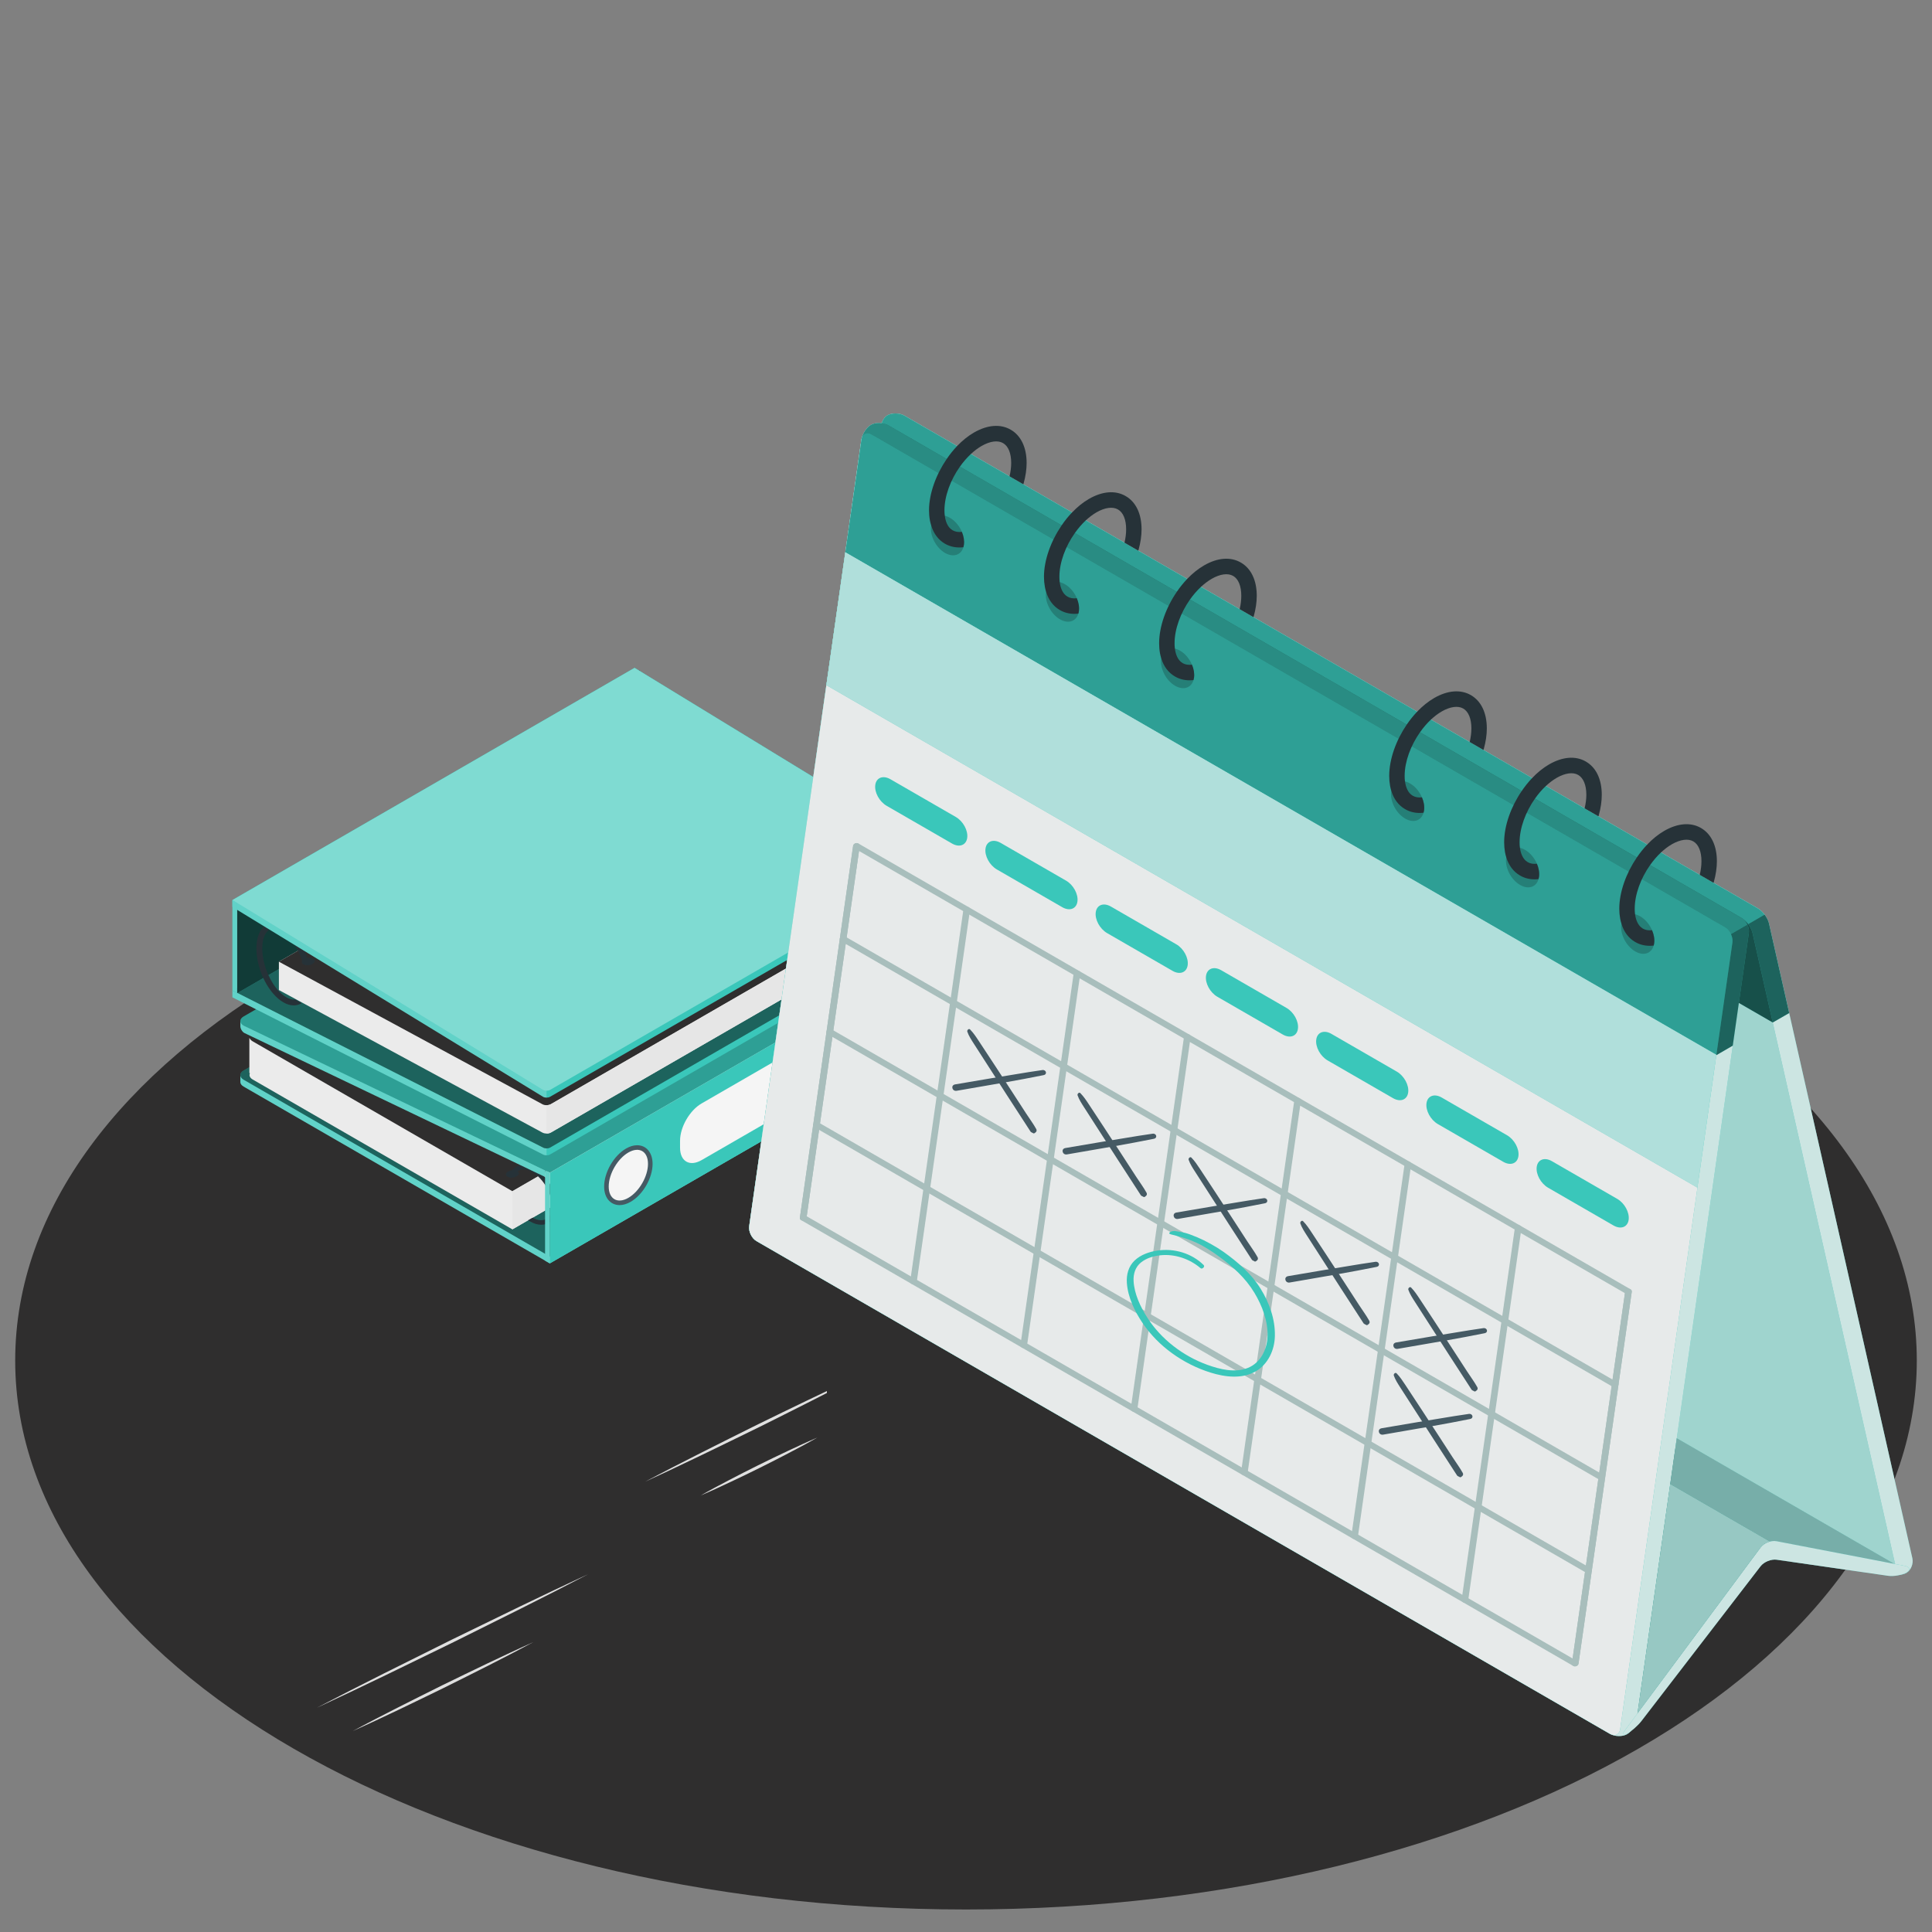 <svg width="275" height="275" viewBox="0 0 275 275" fill="none" xmlns="http://www.w3.org/2000/svg">
<rect x="0" y="0" width="275" height="275" fill="#808080" stroke="none"/>
<path d="M137.5 271.796C62.755 271.796 2.163 236.812 2.163 193.658C2.163 150.504 62.755 115.521 137.5 115.521C212.244 115.521 272.836 150.504 272.836 193.658C272.836 236.812 212.244 271.796 137.5 271.796Z" fill="#2F2E2E"/>
<path d="M34.678 154.662C34.367 154.482 34.211 154.247 34.211 154.012C34.21 153.775 34.211 153.008 34.211 153.008L89.666 121.614C90.29 121.254 91.301 121.254 91.924 121.614L135.528 146.789L78.263 179.828L34.678 154.662Z" fill="#3AC7BA"/>
<path opacity="0.2" d="M34.678 154.662C34.367 154.482 34.211 154.247 34.211 154.012C34.21 153.775 34.211 153.008 34.211 153.008L89.666 121.614C90.29 121.254 91.301 121.254 91.924 121.614L135.528 146.789L78.263 179.828L34.678 154.662Z" fill="white"/>
<path d="M34.678 153.685C34.054 153.325 34.054 152.741 34.678 152.381L89.665 120.636C90.289 120.276 91.299 120.276 91.924 120.636L135.528 145.812L78.263 178.851L34.678 153.685Z" fill="#3AC7BA"/>
<path opacity="0.5" d="M34.678 153.685C34.054 153.325 34.054 152.741 34.678 152.381L89.665 120.636C90.289 120.276 91.299 120.276 91.924 120.636L135.528 145.812L78.263 178.851L34.678 153.685Z" fill="black"/>
<path d="M125.49 139.232L93.208 120.603C92.584 120.244 91.573 120.244 90.949 120.603L39.693 150.194L35.494 147.749V152.721L35.572 152.767C35.433 153.074 35.546 153.411 35.962 153.652L72.932 174.987L130.197 141.948V136.516L125.49 139.232Z" fill="#EBEBEB"/>
<path d="M35.962 148.22C35.339 147.859 35.339 147.276 35.962 146.916L90.95 115.171C91.573 114.811 92.584 114.811 93.209 115.171L130.198 136.517L72.933 169.556L35.962 148.22Z" fill="#2F2E2E"/>
<path d="M72.932 169.556V174.987L130.197 141.948V136.517L72.932 169.556Z" fill="#E6E6E6"/>
<path d="M73.532 167.434C73.402 167.499 73.272 167.552 73.115 167.577C72.893 167.63 72.646 167.63 72.45 167.564C72.372 167.551 72.306 167.525 72.241 167.486C71.902 167.304 71.941 166.964 72.332 166.743C72.502 166.652 72.71 166.586 72.918 166.573C73.179 166.547 73.44 166.586 73.623 166.691C73.649 166.704 73.675 166.717 73.688 166.743C73.95 166.939 73.897 167.226 73.532 167.434Z" fill="#263238"/>
<path d="M79.228 171.684C79.228 172.454 79.033 173.093 78.655 173.562C78.264 174.057 77.69 174.331 77.038 174.331C77.025 174.331 77.025 174.331 77.025 174.331C76.53 174.331 75.995 174.175 75.461 173.862C75.37 173.809 75.266 173.758 75.174 173.693L75.813 173.328C77.351 174.188 78.577 173.458 78.577 171.685C78.577 169.912 77.326 167.735 75.787 166.848C74.952 166.366 74.196 166.352 73.688 166.744C73.427 166.913 73.231 167.2 73.114 167.578C72.892 167.63 72.645 167.63 72.449 167.565C72.54 167.174 72.697 166.834 72.918 166.574C73.309 166.091 73.87 165.817 74.535 165.818C75.044 165.818 75.565 165.974 76.113 166.288C77.859 167.291 79.228 169.663 79.228 171.684Z" fill="#263238"/>
<path d="M77.609 166.551L34.21 145.342L34.211 146.051C34.211 146.41 34.463 146.849 34.775 147.029L77.609 167.535L77.609 166.551Z" fill="#3AC7BA"/>
<path opacity="0.2" d="M77.609 166.551L34.21 145.342L34.211 146.051C34.211 146.41 34.463 146.849 34.775 147.029L77.609 167.535L77.609 166.551Z" fill="white"/>
<path d="M34.678 145.989C34.054 145.628 34.054 145.044 34.678 144.685L89.665 112.94C90.289 112.58 91.3 112.58 91.923 112.94L135.527 133.875L78.262 166.914L34.678 145.989Z" fill="#3AC7BA"/>
<path opacity="0.2" d="M34.678 145.989C34.054 145.628 34.054 145.044 34.678 144.685L89.665 112.94C90.289 112.58 91.3 112.58 91.923 112.94L135.527 133.875L78.262 166.914L34.678 145.989Z" fill="black"/>
<path d="M78.262 179.828L135.527 146.789V133.858L78.264 166.919L78.262 179.828Z" fill="#3AC7BA"/>
<path d="M88.19 171.534C87.537 171.534 86.959 171.261 86.565 170.765C86.19 170.297 85.993 169.647 85.993 168.887C85.994 166.868 87.365 164.493 89.115 163.482C89.655 163.171 90.184 163.013 90.69 163.013C92.005 163.013 92.889 164.077 92.889 165.661C92.889 167.682 91.516 170.056 89.766 171.066C89.226 171.376 88.697 171.535 88.192 171.535C88.192 171.535 88.192 171.534 88.19 171.534Z" fill="#455A64"/>
<path d="M86.644 168.888C86.643 170.67 87.894 171.392 89.439 170.501C90.984 169.611 92.235 167.443 92.235 165.661C92.235 163.878 90.984 163.155 89.44 164.047C87.897 164.939 86.645 167.106 86.644 168.888Z" fill="#F5F5F5"/>
<path d="M96.798 162.379V163.357C96.798 165.315 98.172 166.108 99.868 165.129L128.615 148.533C130.311 147.554 131.685 145.173 131.686 143.215V142.238C131.686 140.28 130.311 139.487 128.615 140.466L99.869 157.063C98.172 158.04 96.798 160.421 96.798 162.379Z" fill="#F5F5F5"/>
<path d="M77.589 179.44V166.591L78.264 166.919L78.262 179.828L77.589 179.44Z" fill="#3AC7BA"/>
<path opacity="0.2" d="M77.589 179.44V166.591L78.264 166.919L78.262 179.828L77.589 179.44Z" fill="white"/>
<path d="M135.061 131.081C135.061 131.353 134.841 131.701 134.569 131.858L78.287 164.33C78.015 164.486 77.576 164.486 77.304 164.33L33.082 141.961V140.978L90.327 107.929L134.569 130.304C134.841 130.461 135.061 130.808 135.061 131.081Z" fill="#3AC7BA"/>
<path opacity="0.5" d="M33.083 140.978L77.3 163.35C77.442 163.435 77.626 163.463 77.796 163.463C77.98 163.463 78.151 163.435 78.293 163.35L134.567 130.869C134.837 130.712 134.837 130.457 134.567 130.301L90.324 107.929L33.083 140.978Z" fill="black"/>
<path opacity="0.2" d="M33.082 140.978V141.96L77.298 164.329C77.44 164.414 77.624 164.442 77.795 164.442V163.463C77.625 163.463 77.441 163.435 77.299 163.35L33.082 140.978Z" fill="white"/>
<path d="M33.754 141.37L91.019 108.331V95.4L33.755 128.59L33.754 141.37Z" fill="#3AC7BA"/>
<path opacity="0.7" d="M33.754 141.37L91.019 108.331V95.4L33.755 128.59L33.754 141.37Z" fill="black"/>
<path d="M134.45 124.126C134.788 124.321 135.064 124.798 135.063 125.189V127.806C135.063 128.197 134.788 128.673 134.449 128.869L78.412 161.199C78.074 161.395 77.524 161.395 77.184 161.199L39.698 140.923V136.888L96.944 103.84L134.45 124.126Z" fill="#EBEBEB"/>
<path d="M96.945 103.841L134.45 124.126C134.789 124.321 134.789 124.639 134.45 124.834L78.414 157.164C78.074 157.36 77.524 157.36 77.186 157.164L39.699 136.889L96.945 103.841Z" fill="#2F2E2E"/>
<path d="M44.476 137.215C44.346 137.281 44.215 137.333 44.059 137.359C43.837 137.41 43.589 137.41 43.394 137.345C43.316 137.333 43.251 137.307 43.185 137.267C42.846 137.085 42.885 136.746 43.276 136.524C43.446 136.434 43.654 136.368 43.863 136.355C44.123 136.329 44.384 136.368 44.567 136.473C44.593 136.486 44.619 136.498 44.632 136.524C44.893 136.72 44.841 137.007 44.476 137.215Z" fill="#263238"/>
<path d="M77.795 157.301V161.342C78.022 161.342 78.249 161.299 78.419 161.2L134.454 128.874C134.793 128.676 135.063 128.193 135.063 127.811L135.063 125.187C135.063 124.861 134.865 124.464 134.595 124.237C134.78 124.422 134.737 124.662 134.454 124.833L78.42 157.159C78.25 157.258 78.022 157.315 77.795 157.301Z" fill="#E6E6E6"/>
<path d="M37.911 131.62C38.636 131.19 39.536 131.24 40.452 131.768C41.986 132.654 43.309 134.693 43.924 136.909C43.622 136.953 43.252 137.006 43.086 137.033C42.516 135.067 41.352 133.25 40.035 132.49C39.744 132.322 39.365 132.163 38.978 132.163C38.764 132.163 38.546 132.212 38.339 132.336C37.668 132.736 37.292 133.808 37.334 135.201C37.413 137.88 38.947 140.908 40.754 141.951C41.097 142.15 41.561 142.334 42.017 142.262L42.932 142.786C42.914 142.798 42.896 142.81 42.877 142.821C42.553 143.015 42.193 143.11 41.812 143.11C41.343 143.11 40.842 142.965 40.338 142.673C38.275 141.482 36.59 138.211 36.502 135.227C36.45 133.5 36.964 132.186 37.911 131.62Z" fill="#263238"/>
<path d="M135.061 122.871C135.061 123.143 134.841 123.491 134.569 123.647L78.287 156.119C78.016 156.275 77.576 156.275 77.305 156.119L33.083 129.093V128.11L90.327 95.062L134.569 122.094C134.841 122.25 135.061 122.598 135.061 122.871Z" fill="#3AC7BA"/>
<path d="M33.083 128.111L77.299 155.14C77.441 155.225 77.626 155.253 77.795 155.253C77.98 155.253 78.15 155.225 78.292 155.14L134.566 122.658C134.836 122.502 134.836 122.247 134.566 122.091L90.323 95.062L33.083 128.111Z" fill="#3AC7BA"/>
<path opacity="0.35" d="M33.083 128.111L77.299 155.14C77.441 155.225 77.626 155.253 77.795 155.253C77.98 155.253 78.15 155.225 78.292 155.14L134.566 122.658C134.836 122.502 134.836 122.247 134.566 122.091L90.323 95.062L33.083 128.111Z" fill="white"/>
<path opacity="0.2" d="M33.082 128.111V129.093L77.299 156.118C77.441 156.204 77.625 156.232 77.795 156.232V155.253C77.625 155.253 77.441 155.225 77.299 155.139L33.082 128.111Z" fill="white"/>
<path d="M33.082 140.978L33.081 128.133L33.756 128.59L33.754 141.37L33.082 140.978Z" fill="#3AC7BA"/>
<path opacity="0.2" d="M33.082 140.978L33.081 128.133L33.756 128.59L33.754 141.37L33.082 140.978Z" fill="white"/>
<path d="M271.355 223.887C272.001 223.514 272.383 222.583 272.207 221.808L251.789 131.426C251.614 130.651 250.914 129.7 250.224 129.302L128.738 59.162C128.049 58.764 126.967 58.744 126.321 59.117C125.675 59.49 125.293 60.421 125.469 61.197L145.887 151.579C146.062 152.354 146.763 153.305 147.452 153.703L268.939 223.842C269.627 224.24 270.709 224.26 271.355 223.887Z" fill="#3AC7BA"/>
<path opacity="0.8" d="M271.355 223.887C272.001 223.514 272.383 222.583 272.207 221.808L251.789 131.426C251.614 130.651 250.914 129.7 250.224 129.302L128.738 59.162C128.049 58.764 126.967 58.744 126.321 59.117C125.675 59.49 125.293 60.421 125.469 61.197L145.887 151.579C146.062 152.354 146.763 153.305 147.452 153.703L268.939 223.842C269.627 224.24 270.709 224.26 271.355 223.887Z" fill="#F0ECEC"/>
<path d="M249.45 132.777L269.867 223.158C270.042 223.934 269.626 224.24 268.937 223.842L147.45 153.701C146.761 153.304 146.061 152.353 145.886 151.577L125.468 61.196C125.293 60.42 125.709 60.114 126.398 60.511L247.885 130.653C248.574 131.05 249.274 132.001 249.45 132.777Z" fill="#3AC7BA"/>
<path opacity="0.6" d="M249.45 132.777L269.867 223.158C270.042 223.934 269.626 224.24 268.937 223.842L147.45 153.701C146.761 153.304 146.061 152.353 145.886 151.577L125.468 61.196C125.293 60.42 125.709 60.114 126.398 60.511L247.885 130.653C248.574 131.05 249.274 132.001 249.45 132.777Z" fill="#F0ECEC"/>
<path opacity="0.05" d="M249.45 132.777L269.867 223.158C270.042 223.934 269.626 224.24 268.937 223.842L147.45 153.701C146.761 153.304 146.061 152.353 145.886 151.577L125.468 61.196C125.293 60.42 125.709 60.114 126.398 60.511L247.885 130.653C248.574 131.05 249.274 132.001 249.45 132.777Z" fill="black"/>
<path d="M123.984 60.467C124.63 60.094 125.712 60.114 126.401 60.511L247.888 130.652C248.576 131.05 249.043 132.011 248.932 132.798L232.963 244.746C232.85 245.534 232.236 246.474 231.59 246.847C230.945 247.22 229.863 247.2 229.174 246.802L107.686 176.661C106.998 176.264 106.53 175.303 106.642 174.517L122.61 62.568C122.723 61.781 123.338 60.84 123.984 60.467Z" fill="#3AC7BA"/>
<path opacity="0.8" d="M123.984 60.467C124.63 60.094 125.712 60.114 126.401 60.511L247.888 130.652C248.576 131.05 249.043 132.011 248.932 132.798L232.963 244.746C232.85 245.534 232.236 246.474 231.59 246.847C230.945 247.22 229.863 247.2 229.174 246.802L107.686 176.661C106.998 176.264 106.53 175.303 106.642 174.517L122.61 62.568C122.723 61.781 123.338 60.84 123.984 60.467Z" fill="#F0ECEC"/>
<path d="M246.591 134.149L230.622 246.097C230.51 246.884 229.861 247.2 229.172 246.803L107.685 176.662C106.996 176.264 106.529 175.303 106.641 174.517L122.609 62.568C122.721 61.781 123.371 61.465 124.059 61.863L245.547 132.003C246.236 132.401 246.703 133.361 246.591 134.149Z" fill="#3AC7BA"/>
<path opacity="0.95" d="M246.591 134.149L230.622 246.097C230.51 246.884 229.861 247.2 229.172 246.803L107.685 176.662C106.996 176.264 106.529 175.303 106.641 174.517L122.609 62.568C122.721 61.781 123.371 61.465 124.059 61.863L245.547 132.003C246.236 132.401 246.703 133.361 246.591 134.149Z" fill="#F0ECEC"/>
<path d="M237.739 211.234L252.004 219.464H252.009C252.307 219.396 252.61 219.38 252.887 219.432L269.714 222.674C269.73 222.68 269.74 222.68 269.746 222.68H269.762L238.67 204.718L237.739 211.234Z" fill="#3AC7BA"/>
<path opacity="0.5" d="M237.739 211.234L252.004 219.464H252.009C252.307 219.396 252.61 219.38 252.887 219.432L269.714 222.674C269.73 222.68 269.74 222.68 269.746 222.68H269.762L238.67 204.718L237.739 211.234Z" fill="#F0ECEC"/>
<path opacity="0.2" d="M237.739 211.234L252.004 219.464H252.009C252.307 219.396 252.61 219.38 252.887 219.432L269.714 222.674C269.73 222.68 269.74 222.68 269.746 222.68H269.762L238.67 204.718L237.739 211.234Z" fill="black"/>
<path d="M233.085 243.873L250.612 220.259C250.91 219.861 251.412 219.558 251.94 219.427L237.738 211.234L233.085 243.873Z" fill="#3AC7BA"/>
<path opacity="0.6" d="M233.085 243.873L250.612 220.259C250.91 219.861 251.412 219.558 251.94 219.427L237.738 211.234L233.085 243.873Z" fill="#F0ECEC"/>
<path opacity="0.1" d="M233.085 243.873L250.612 220.259C250.91 219.861 251.412 219.558 251.94 219.427L237.738 211.234L233.085 243.873Z" fill="black"/>
<path d="M233.635 244.975L250.594 222.946C251.078 222.316 252.109 221.898 252.897 222.011L268.76 224.301C269.548 224.414 270.709 224.204 271.355 223.831C272.001 223.458 271.892 223.034 271.111 222.884L252.886 219.376C252.105 219.226 251.088 219.622 250.614 220.26L231.277 246.31C230.802 246.948 230.942 247.163 231.588 246.79C232.233 246.418 233.15 245.605 233.635 244.975Z" fill="#3AC7BA"/>
<path opacity="0.8" d="M233.635 244.975L250.594 222.946C251.078 222.316 252.109 221.898 252.897 222.011L268.76 224.301C269.548 224.414 270.709 224.204 271.355 223.831C272.001 223.458 271.892 223.034 271.111 222.884L252.886 219.376C252.105 219.226 251.088 219.622 250.614 220.26L231.277 246.31C230.802 246.948 230.942 247.163 231.588 246.79C232.233 246.418 233.15 245.605 233.635 244.975Z" fill="#F0ECEC"/>
<path d="M125.431 60.751C125.443 60.094 125.794 59.415 126.318 59.115C126.969 58.747 128.045 58.764 128.737 59.161L250.225 129.304C250.559 129.494 250.893 129.822 251.175 130.191C251.469 130.582 251.699 131.032 251.791 131.429L254.671 144.197L252.332 145.539L128.351 73.96L125.467 61.197C125.43 61.03 125.433 60.887 125.431 60.751Z" fill="#3AC7BA"/>
<path opacity="0.6" d="M125.467 61.196C125.292 60.421 125.708 60.114 126.397 60.512L247.884 130.652C248.573 131.05 249.273 132.001 249.448 132.776L252.332 145.54L128.351 73.959L125.467 61.196Z" fill="black"/>
<path opacity="0.5" d="M248.838 131.544C249.132 131.935 249.362 132.379 249.449 132.776L252.333 145.539L254.672 144.196L251.792 131.428C251.7 131.031 251.47 130.582 251.176 130.19L248.838 131.544Z" fill="black"/>
<path opacity="0.2" d="M125.43 60.75C125.488 60.319 125.862 60.203 126.398 60.514L247.886 130.651C248.221 130.841 248.56 131.169 248.837 131.544L251.175 130.19C250.893 129.822 250.559 129.494 250.224 129.303L128.736 59.161C128.044 58.763 126.968 58.746 126.317 59.115C125.794 59.414 125.442 60.094 125.43 60.75Z" fill="black"/>
<path d="M122.461 63.64L122.457 63.638L122.61 62.568C122.617 62.517 122.632 62.464 122.643 62.413C122.646 62.399 122.648 62.383 122.652 62.369L122.653 62.366C122.831 61.626 123.391 60.81 123.983 60.468C124.629 60.095 125.711 60.115 126.399 60.513L247.886 130.652C248.24 130.857 248.533 131.209 248.721 131.61L248.723 131.612C248.902 131.992 248.982 132.413 248.931 132.799L246.639 148.837L244.301 150.191L120.318 78.615L122.461 63.64Z" fill="#3AC7BA"/>
<path opacity="0.2" d="M120.318 78.615L244.3 150.19L246.591 134.148C246.643 133.766 246.564 133.342 246.381 132.96C246.193 132.558 245.895 132.207 245.545 132.004L124.056 61.862C123.449 61.507 122.874 61.716 122.665 62.323C122.659 62.339 122.655 62.354 122.649 62.37C122.649 62.38 122.644 62.396 122.644 62.412C122.628 62.465 122.617 62.517 122.607 62.569L122.456 63.636L122.461 63.641L120.318 78.615Z" fill="black"/>
<path opacity="0.5" d="M244.301 150.191L246.639 148.838L248.931 132.799C248.983 132.413 248.902 131.992 248.723 131.612L246.38 132.96C246.564 133.34 246.645 133.767 246.593 134.147L244.301 150.191Z" fill="black"/>
<path opacity="0.3" d="M122.651 62.369C122.841 61.73 123.434 61.499 124.056 61.862L245.544 132.004C245.896 132.206 246.195 132.557 246.379 132.96L248.723 131.612C248.533 131.209 248.239 130.858 247.888 130.651L126.399 60.514C125.709 60.116 124.625 60.093 123.981 60.468C123.387 60.814 122.823 61.626 122.651 62.369Z" fill="black"/>
<g opacity="0.2">
<path d="M235.45 134.278C235.647 132.9 234.76 131.178 233.469 130.432C232.178 129.686 230.972 130.2 230.775 131.578C230.579 132.956 231.466 134.678 232.757 135.424C234.048 136.169 235.254 135.656 235.45 134.278Z" fill="black"/>
<path d="M219.061 124.818C219.257 123.44 218.37 121.718 217.079 120.972C215.788 120.226 214.582 120.74 214.385 122.118C214.189 123.496 215.076 125.218 216.367 125.964C217.658 126.71 218.863 126.196 219.061 124.818Z" fill="black"/>
<path d="M202.698 115.368C202.895 113.99 202.008 112.268 200.717 111.522C199.426 110.776 198.22 111.289 198.023 112.667C197.827 114.046 198.714 115.767 200.005 116.513C201.296 117.259 202.502 116.747 202.698 115.368Z" fill="black"/>
<path d="M169.955 96.465C170.152 95.087 169.265 93.365 167.974 92.619C166.683 91.873 165.476 92.387 165.28 93.765C165.084 95.143 165.971 96.865 167.262 97.611C168.553 98.357 169.759 97.843 169.955 96.465Z" fill="black"/>
<path d="M153.566 87.006C153.762 85.628 152.875 83.906 151.584 83.16C150.293 82.414 149.087 82.927 148.89 84.305C148.694 85.683 149.581 87.405 150.872 88.151C152.163 88.896 153.369 88.384 153.566 87.006Z" fill="black"/>
<path d="M137.203 77.556C137.4 76.178 136.513 74.455 135.222 73.71C133.931 72.964 132.724 73.477 132.528 74.855C132.332 76.233 133.219 77.955 134.51 78.701C135.801 79.446 137.007 78.934 137.203 77.556Z" fill="black"/>
</g>
<path d="M230.489 129.342C230.489 129.828 230.531 130.304 230.614 130.759C230.661 131.005 230.719 131.245 230.792 131.47C231.142 132.647 231.811 133.541 232.747 134.08C233.364 134.441 234.06 134.624 234.818 134.624C235.007 134.624 235.194 134.614 235.389 134.588C235.415 134.489 235.435 134.389 235.451 134.279C235.535 133.683 235.415 133.019 235.148 132.402C234.651 132.465 234.212 132.387 233.846 132.178C233.108 131.749 232.831 130.849 232.737 130.138C232.727 130.102 232.727 130.07 232.721 130.039C232.7 129.836 232.685 129.605 232.685 129.344C232.685 127.315 233.547 125.014 234.871 123.137C235.341 122.472 235.865 121.866 236.424 121.338C236.92 120.878 237.438 120.48 237.982 120.167C239.179 119.487 240.277 119.335 241.02 119.759C241.773 120.193 242.185 121.202 242.185 122.593C242.185 123.199 242.101 123.848 241.945 124.528L243.91 125.663L243.947 125.532C244.234 124.501 244.381 123.514 244.381 122.594C244.381 120.381 243.575 118.698 242.117 117.856C240.663 117.014 238.807 117.16 236.882 118.269C236.03 118.761 235.214 119.425 234.467 120.209C233.938 120.769 233.436 121.386 232.987 122.049C231.472 124.276 230.489 126.963 230.489 129.342Z" fill="#263238"/>
<path d="M214.101 119.883C214.101 120.37 214.143 120.846 214.221 121.3C214.269 121.551 214.326 121.797 214.4 122.027C214.755 123.193 215.425 124.083 216.361 124.621C216.972 124.982 217.673 125.165 218.432 125.165C218.615 125.165 218.803 125.155 218.991 125.129C219.023 125.035 219.043 124.93 219.059 124.821C219.143 124.224 219.027 123.561 218.761 122.944C218.259 123.002 217.82 122.928 217.459 122.719C216.716 122.29 216.445 121.391 216.35 120.679C216.345 120.648 216.34 120.611 216.335 120.58C216.308 120.376 216.298 120.152 216.298 119.885C216.298 117.856 217.161 115.555 218.484 113.678C218.95 113.014 219.472 112.402 220.037 111.879C220.529 111.419 221.052 111.022 221.595 110.708C222.787 110.029 223.89 109.876 224.633 110.3C225.381 110.734 225.799 111.738 225.799 113.134C225.799 113.735 225.715 114.384 225.553 115.063L227.525 116.198L227.561 116.068C227.849 115.043 227.995 114.054 227.995 113.134C227.995 110.922 227.19 109.238 225.726 108.396C224.277 107.554 222.416 107.701 220.497 108.804C219.64 109.301 218.824 109.965 218.082 110.749C217.549 111.308 217.051 111.931 216.602 112.59C215.079 114.817 214.101 117.504 214.101 119.883Z" fill="#263238"/>
<path d="M197.74 110.435C197.74 110.921 197.782 111.397 197.861 111.852C197.908 112.103 197.965 112.344 198.038 112.573C198.394 113.745 199.063 114.633 199.999 115.172C200.611 115.533 201.311 115.716 202.069 115.716C202.252 115.716 202.441 115.706 202.629 115.68C202.661 115.585 202.682 115.481 202.697 115.371C202.781 114.774 202.667 114.111 202.4 113.494C201.898 113.551 201.459 113.478 201.098 113.269C200.35 112.84 200.078 111.935 199.989 111.225C199.979 111.193 199.979 111.162 199.973 111.13C199.947 110.926 199.937 110.696 199.937 110.435C199.937 108.406 200.799 106.111 202.122 104.234C202.588 103.569 203.111 102.958 203.676 102.429C204.167 101.969 204.69 101.572 205.233 101.258C206.425 100.578 207.529 100.426 208.272 100.85C209.019 101.284 209.437 102.288 209.437 103.684C209.437 104.291 209.353 104.938 209.197 105.619L211.162 106.754L211.199 106.617C211.486 105.593 211.633 104.604 211.633 103.684C211.633 101.472 210.827 99.788 209.368 98.946C207.914 98.104 206.053 98.251 204.134 99.359C203.282 99.851 202.466 100.514 201.719 101.298C201.186 101.858 200.688 102.475 200.234 103.139C198.718 105.368 197.74 108.056 197.74 110.435Z" fill="#263238"/>
<path d="M164.991 91.558C164.991 92.039 165.027 92.521 165.111 92.975C165.159 93.232 165.216 93.472 165.29 93.707C165.645 94.868 166.314 95.757 167.251 96.295C167.862 96.651 168.558 96.834 169.316 96.834C169.505 96.834 169.692 96.823 169.881 96.797C169.912 96.693 169.939 96.583 169.954 96.468C170.037 95.877 169.922 95.224 169.666 94.612C169.159 94.674 168.715 94.601 168.343 94.392C167.596 93.958 167.324 93.043 167.235 92.321C167.229 92.295 167.229 92.274 167.224 92.248C167.198 92.049 167.188 91.82 167.188 91.558C167.188 89.519 168.056 87.213 169.384 85.331C169.855 84.667 170.378 84.061 170.948 83.532C171.434 83.082 171.952 82.69 172.485 82.382C173.677 81.697 174.78 81.551 175.523 81.974C176.271 82.403 176.684 83.413 176.684 84.808C176.684 85.399 176.611 86.037 176.454 86.711L178.42 87.846L178.452 87.742C178.739 86.711 178.886 85.724 178.886 84.808C178.886 82.591 178.08 80.912 176.617 80.07C175.163 79.228 173.307 79.369 171.388 80.478C170.54 80.965 169.73 81.624 168.987 82.403C168.454 82.962 167.952 83.58 167.502 84.243C165.974 86.475 164.991 89.169 164.991 91.558Z" fill="#263238"/>
<path d="M148.599 82.094C148.599 82.586 148.641 83.062 148.724 83.516C148.77 83.773 148.828 84.013 148.902 84.248C149.258 85.409 149.927 86.298 150.857 86.832C151.474 87.192 152.17 87.376 152.928 87.376C153.111 87.376 153.304 87.365 153.492 87.339C153.524 87.235 153.55 87.125 153.565 87.004C153.649 86.414 153.534 85.765 153.272 85.153C152.765 85.216 152.321 85.143 151.954 84.929C151.207 84.5 150.929 83.585 150.841 82.863C150.835 82.837 150.835 82.816 150.83 82.79C150.81 82.586 150.794 82.362 150.794 82.095C150.794 80.061 151.662 77.75 152.995 75.872C153.465 75.207 153.988 74.596 154.553 74.068C155.039 73.618 155.557 73.226 156.09 72.917C157.282 72.237 158.385 72.085 159.128 72.515C159.881 72.943 160.294 73.953 160.294 75.349C160.294 75.939 160.216 76.577 160.059 77.247L162.03 78.387L162.056 78.282C162.344 77.252 162.49 76.269 162.49 75.349C162.49 73.132 161.685 71.448 160.226 70.611C158.773 69.763 156.911 69.91 154.992 71.019C154.145 71.51 153.334 72.169 152.602 72.943H152.597C152.058 73.502 151.561 74.12 151.112 74.784C149.587 77.016 148.599 79.709 148.599 82.094Z" fill="#263238"/>
<path d="M132.237 72.645C132.237 73.137 132.279 73.612 132.363 74.068C132.41 74.313 132.468 74.554 132.541 74.779C132.891 75.95 133.56 76.844 134.496 77.389C135.113 77.744 135.808 77.927 136.567 77.927C136.75 77.927 136.939 77.917 137.126 77.891C137.158 77.786 137.184 77.671 137.199 77.556C137.283 76.965 137.167 76.316 136.912 75.705C136.41 75.767 135.965 75.695 135.594 75.48C134.846 75.052 134.574 74.136 134.485 73.414C134.479 73.388 134.479 73.368 134.475 73.341C134.449 73.137 134.433 72.913 134.433 72.646C134.433 70.612 135.301 68.301 136.634 66.423C137.104 65.759 137.632 65.147 138.197 64.625C138.683 64.17 139.196 63.783 139.729 63.474C140.926 62.789 142.025 62.642 142.767 63.066C143.52 63.495 143.933 64.504 143.933 65.9C143.933 66.491 143.854 67.128 143.697 67.803L145.669 68.938L145.695 68.834C145.982 67.803 146.129 66.816 146.129 65.9C146.129 63.683 145.323 62.004 143.865 61.162C142.411 60.32 140.555 60.461 138.63 61.57C137.783 62.056 136.978 62.715 136.235 63.489C135.702 64.048 135.2 64.671 134.75 65.335C133.226 67.568 132.237 70.261 132.237 72.645Z" fill="#263238"/>
<path d="M241.596 169.042L117.624 97.527L120.32 78.615L244.303 150.138L241.596 169.042Z" fill="#3AC7BA"/>
<g opacity="0.65">
<path d="M241.596 169.042L117.624 97.526L120.32 78.615L244.303 150.138L241.596 169.042Z" fill="#F0ECEC"/>
</g>
<path d="M231.82 173.632C231.672 174.676 230.705 175.034 229.661 174.431L220.358 169.062C219.314 168.459 218.589 167.125 218.739 166.081C218.889 165.037 219.856 164.679 220.899 165.282L230.202 170.651C231.245 171.254 231.969 172.588 231.82 173.632Z" fill="#3AC7BA"/>
<path d="M216.13 164.571C215.981 165.615 215.014 165.973 213.971 165.371L204.667 160.002C203.624 159.399 202.899 158.064 203.049 157.021C203.198 155.977 204.165 155.619 205.208 156.221L214.511 161.59C215.554 162.193 216.279 163.528 216.13 164.571Z" fill="#3AC7BA"/>
<path d="M200.438 155.511C200.289 156.555 199.322 156.913 198.279 156.311L188.975 150.942C187.931 150.339 187.207 149.004 187.356 147.96C187.505 146.917 188.473 146.559 189.516 147.161L198.819 152.53C199.862 153.133 200.587 154.468 200.438 155.511Z" fill="#3AC7BA"/>
<path d="M184.745 146.451C184.596 147.495 183.629 147.853 182.586 147.25L173.283 141.881C172.24 141.279 171.514 139.944 171.664 138.9C171.814 137.856 172.781 137.498 173.824 138.101L183.126 143.47C184.169 144.072 184.894 145.407 184.745 146.451Z" fill="#3AC7BA"/>
<path d="M169.052 137.39C168.903 138.434 167.936 138.792 166.893 138.189L157.589 132.82C156.545 132.217 155.821 130.883 155.97 129.839C156.12 128.795 157.087 128.437 158.13 129.04L167.432 134.41C168.476 135.011 169.201 136.346 169.052 137.39Z" fill="#3AC7BA"/>
<path d="M153.36 128.33C153.212 129.374 152.245 129.732 151.201 129.129L141.897 123.76C140.853 123.157 140.129 121.823 140.278 120.779C140.427 119.735 141.394 119.377 142.438 119.98L151.741 125.349C152.785 125.951 153.509 127.286 153.36 128.33Z" fill="#3AC7BA"/>
<path d="M137.67 119.269C137.521 120.313 136.554 120.671 135.511 120.068L126.207 114.699C125.164 114.097 124.439 112.762 124.589 111.718C124.738 110.674 125.705 110.316 126.748 110.919L136.051 116.288C137.093 116.891 137.819 118.225 137.67 119.269Z" fill="#3AC7BA"/>
<g opacity="0.17">
<path d="M114.267 173.741C114.527 173.752 114.763 173.58 114.795 173.357L122.373 120.426C122.405 120.204 122.221 120.015 121.962 120.004C121.702 119.994 121.466 120.165 121.434 120.388L113.855 173.319C113.824 173.541 114.008 173.73 114.267 173.741Z" fill="#3AC7BA"/>
<path d="M129.967 182.805C130.226 182.816 130.462 182.645 130.494 182.421L138.074 129.489C138.105 129.267 137.922 129.078 137.662 129.067C137.402 129.057 137.166 129.228 137.134 129.451L129.555 182.383C129.523 182.606 129.707 182.795 129.967 182.805Z" fill="#3AC7BA"/>
<path d="M145.664 191.869C145.924 191.88 146.159 191.708 146.191 191.485L153.771 138.553C153.803 138.33 153.619 138.141 153.359 138.131C153.099 138.121 152.863 138.292 152.832 138.514L145.252 191.446C145.22 191.669 145.405 191.858 145.664 191.869Z" fill="#3AC7BA"/>
<path d="M161.364 200.932C161.624 200.943 161.859 200.771 161.892 200.548L169.471 147.616C169.503 147.394 169.319 147.205 169.059 147.194C168.799 147.184 168.563 147.355 168.532 147.578L160.952 200.51C160.921 200.733 161.104 200.921 161.364 200.932Z" fill="#3AC7BA"/>
<path d="M177.062 209.997C177.321 210.007 177.557 209.836 177.589 209.614L185.169 156.682C185.201 156.459 185.016 156.27 184.757 156.26C184.498 156.249 184.262 156.42 184.23 156.644L176.649 209.576C176.618 209.797 176.802 209.986 177.062 209.997Z" fill="#3AC7BA"/>
<path d="M192.761 219.061C193.02 219.071 193.256 218.9 193.288 218.677L200.868 165.745C200.899 165.522 200.715 165.333 200.456 165.323C200.196 165.312 199.96 165.483 199.928 165.706L192.349 218.638C192.317 218.861 192.501 219.05 192.761 219.061Z" fill="#3AC7BA"/>
<path d="M208.46 228.124C208.72 228.134 208.956 227.963 208.987 227.74L216.567 174.808C216.598 174.586 216.415 174.396 216.155 174.386C215.895 174.376 215.66 174.547 215.627 174.77L208.048 227.702C208.016 227.924 208.2 228.113 208.46 228.124Z" fill="#3AC7BA"/>
<path d="M224.157 237.188C224.417 237.198 224.653 237.027 224.685 236.804L232.265 183.871C232.297 183.649 232.113 183.459 231.853 183.449C231.593 183.439 231.358 183.61 231.326 183.833L223.745 236.766C223.714 236.988 223.898 237.178 224.157 237.188Z" fill="#3AC7BA"/>
<path d="M229.843 197.49C230.004 197.496 230.173 197.43 230.278 197.305C230.436 197.118 230.395 196.868 230.186 196.748L120.294 133.301C120.088 133.179 119.789 133.234 119.632 133.423C119.475 133.61 119.517 133.86 119.725 133.98L229.615 197.426C229.685 197.466 229.763 197.487 229.843 197.49Z" fill="#3AC7BA"/>
<path d="M227.949 210.722C228.111 210.728 228.279 210.662 228.384 210.537C228.541 210.35 228.5 210.1 228.291 209.98L118.4 146.534C118.193 146.411 117.894 146.467 117.738 146.655C117.58 146.843 117.621 147.093 117.83 147.213L227.722 210.658C227.791 210.698 227.869 210.719 227.949 210.722Z" fill="#3AC7BA"/>
<path d="M226.054 223.954C226.215 223.961 226.384 223.895 226.489 223.77C226.647 223.582 226.606 223.332 226.397 223.212L116.504 159.767C116.298 159.645 115.999 159.7 115.842 159.888C115.685 160.075 115.727 160.325 115.935 160.445L225.826 223.89C225.895 223.93 225.974 223.951 226.054 223.954Z" fill="#3AC7BA"/>
<path d="M224.157 237.188C224.238 237.191 224.322 237.176 224.4 237.143C224.555 237.077 224.664 236.948 224.685 236.804L232.265 183.871C232.286 183.727 232.215 183.591 232.08 183.513L122.188 120.068C122.054 119.989 121.874 119.982 121.719 120.049C121.563 120.114 121.455 120.244 121.434 120.388L113.855 173.319C113.834 173.463 113.905 173.599 114.04 173.677L223.93 237.124C223.997 237.163 224.077 237.185 224.157 237.188ZM231.292 184.067L223.845 236.068L114.828 173.125L122.272 121.125L231.292 184.067Z" fill="#3AC7BA"/>
</g>
<g opacity="0.17">
<path d="M114.267 173.741C114.527 173.752 114.763 173.58 114.795 173.357L122.373 120.426C122.405 120.204 122.221 120.015 121.962 120.004C121.702 119.994 121.466 120.165 121.434 120.388L113.855 173.319C113.824 173.541 114.008 173.73 114.267 173.741Z" fill="black"/>
<path d="M129.967 182.805C130.226 182.816 130.462 182.645 130.494 182.421L138.074 129.489C138.105 129.267 137.922 129.078 137.662 129.067C137.402 129.057 137.166 129.228 137.134 129.451L129.555 182.383C129.523 182.606 129.707 182.795 129.967 182.805Z" fill="black"/>
<path d="M145.664 191.869C145.924 191.88 146.159 191.708 146.191 191.485L153.771 138.553C153.803 138.33 153.619 138.141 153.359 138.131C153.099 138.121 152.863 138.292 152.832 138.514L145.252 191.446C145.22 191.669 145.405 191.858 145.664 191.869Z" fill="black"/>
<path d="M161.364 200.932C161.624 200.943 161.859 200.771 161.892 200.548L169.471 147.616C169.503 147.394 169.319 147.205 169.059 147.194C168.799 147.184 168.563 147.355 168.532 147.578L160.952 200.51C160.921 200.733 161.104 200.921 161.364 200.932Z" fill="black"/>
<path d="M177.062 209.997C177.321 210.007 177.557 209.836 177.589 209.614L185.169 156.682C185.201 156.459 185.016 156.27 184.757 156.26C184.498 156.249 184.262 156.42 184.23 156.644L176.649 209.576C176.618 209.797 176.802 209.986 177.062 209.997Z" fill="black"/>
<path d="M192.761 219.061C193.02 219.071 193.256 218.9 193.288 218.677L200.868 165.745C200.899 165.522 200.715 165.333 200.456 165.323C200.196 165.312 199.96 165.483 199.928 165.706L192.349 218.638C192.317 218.861 192.501 219.05 192.761 219.061Z" fill="black"/>
<path d="M208.46 228.124C208.72 228.134 208.956 227.963 208.987 227.74L216.567 174.808C216.598 174.586 216.415 174.396 216.155 174.386C215.895 174.376 215.66 174.547 215.627 174.77L208.048 227.702C208.016 227.924 208.2 228.113 208.46 228.124Z" fill="black"/>
<path d="M224.157 237.188C224.417 237.198 224.653 237.027 224.685 236.804L232.265 183.871C232.297 183.649 232.113 183.459 231.853 183.449C231.593 183.439 231.358 183.61 231.326 183.833L223.745 236.766C223.714 236.988 223.898 237.178 224.157 237.188Z" fill="black"/>
<path d="M229.843 197.49C230.004 197.496 230.173 197.43 230.278 197.305C230.436 197.118 230.395 196.868 230.186 196.748L120.294 133.301C120.088 133.179 119.789 133.234 119.632 133.423C119.475 133.61 119.517 133.86 119.725 133.98L229.615 197.426C229.685 197.466 229.763 197.487 229.843 197.49Z" fill="black"/>
<path d="M227.949 210.722C228.111 210.728 228.279 210.662 228.384 210.537C228.541 210.35 228.5 210.1 228.291 209.98L118.4 146.534C118.193 146.411 117.894 146.467 117.738 146.655C117.58 146.843 117.621 147.093 117.83 147.213L227.722 210.658C227.791 210.698 227.869 210.719 227.949 210.722Z" fill="black"/>
<path d="M226.054 223.954C226.215 223.961 226.384 223.895 226.489 223.77C226.647 223.582 226.606 223.332 226.397 223.212L116.504 159.767C116.298 159.645 115.999 159.7 115.842 159.888C115.685 160.075 115.727 160.325 115.935 160.445L225.826 223.89C225.895 223.93 225.974 223.951 226.054 223.954Z" fill="black"/>
<path d="M224.157 237.188C224.238 237.191 224.322 237.176 224.4 237.143C224.555 237.077 224.664 236.948 224.685 236.804L232.265 183.871C232.286 183.727 232.215 183.591 232.08 183.513L122.188 120.068C122.054 119.989 121.874 119.982 121.719 120.049C121.563 120.114 121.455 120.244 121.434 120.388L113.855 173.319C113.834 173.463 113.905 173.599 114.04 173.677L223.93 237.124C223.997 237.163 224.077 237.185 224.157 237.188ZM231.292 184.067L223.845 236.068L114.828 173.125L122.272 121.125L231.292 184.067Z" fill="black"/>
</g>
<path d="M211.319 189.77C207.665 190.511 203.982 191.128 200.308 191.76C199.853 191.838 199.398 191.917 198.943 191.995C198.305 192.105 198.049 191.203 198.731 191.086C202.208 190.487 205.689 189.903 209.173 189.343C209.829 189.237 210.485 189.138 211.143 189.047C211.691 188.97 211.89 189.654 211.319 189.77Z" fill="#455A64"/>
<path d="M200.855 183.267C201.327 183.747 201.703 184.313 202.071 184.873C202.775 185.946 203.482 187.016 204.188 188.088C205.748 190.459 207.288 192.844 208.835 195.224C209.313 195.961 209.855 196.684 210.281 197.452C210.362 197.598 210.339 197.799 210.195 197.903C210.16 197.927 210.125 197.953 210.091 197.979C210.127 197.857 210.161 197.735 210.197 197.613C210.199 197.616 210.202 197.62 210.203 197.623C210.35 197.849 209.935 198.235 209.769 197.98C209.797 198.023 209.529 197.886 209.479 197.827C209.444 197.783 209.416 197.729 209.385 197.682C209.297 197.547 209.21 197.413 209.123 197.277C208.87 196.886 208.616 196.495 208.362 196.103C207.62 194.958 206.877 193.813 206.135 192.668C204.55 190.223 202.98 187.77 201.407 185.318C201.053 184.767 200.68 184.204 200.463 183.583C200.391 183.378 200.675 183.084 200.855 183.267Z" fill="#455A64"/>
<path d="M195.945 180.328C192.291 181.069 188.608 181.686 184.934 182.318C184.479 182.396 184.024 182.475 183.568 182.553C182.93 182.663 182.674 181.761 183.356 181.644C186.834 181.046 190.315 180.462 193.799 179.901C194.455 179.795 195.11 179.696 195.768 179.605C196.316 179.528 196.514 180.212 195.945 180.328Z" fill="#455A64"/>
<path d="M185.481 173.825C185.953 174.305 186.329 174.871 186.697 175.431C187.401 176.503 188.108 177.574 188.814 178.646C190.374 181.017 191.914 183.402 193.461 185.782C193.939 186.519 194.481 187.242 194.907 188.01C194.988 188.156 194.965 188.357 194.821 188.461C194.786 188.485 194.751 188.511 194.717 188.537C194.752 188.415 194.787 188.293 194.823 188.171C194.825 188.174 194.828 188.178 194.829 188.181C194.976 188.407 194.561 188.793 194.395 188.538C194.423 188.58 194.155 188.443 194.105 188.385C194.07 188.341 194.042 188.287 194.011 188.24C193.923 188.105 193.836 187.971 193.749 187.835C193.496 187.444 193.242 187.053 192.988 186.661C192.246 185.516 191.503 184.371 190.761 183.226C189.176 180.782 187.606 178.328 186.033 175.876C185.679 175.325 185.305 174.762 185.089 174.141C185.017 173.936 185.301 173.642 185.481 173.825Z" fill="#455A64"/>
<path d="M180.045 171.274C176.391 172.015 172.708 172.632 169.034 173.264C168.579 173.343 168.124 173.421 167.669 173.5C167.03 173.61 166.775 172.708 167.456 172.59C170.934 171.992 174.415 171.408 177.899 170.847C178.555 170.742 179.211 170.642 179.869 170.551C180.416 170.474 180.616 171.158 180.045 171.274Z" fill="#455A64"/>
<path d="M169.583 164.772C170.054 165.251 170.43 165.816 170.799 166.377C171.503 167.45 172.21 168.52 172.916 169.592C174.476 171.963 176.016 174.348 177.562 176.729C178.041 177.465 178.583 178.188 179.008 178.957C179.089 179.102 179.066 179.303 178.922 179.407C178.887 179.432 178.852 179.457 178.818 179.483C178.854 179.361 178.889 179.239 178.925 179.117C178.927 179.12 178.929 179.124 178.931 179.128C179.077 179.353 178.662 179.739 178.497 179.485C178.525 179.528 178.256 179.391 178.207 179.331C178.171 179.288 178.144 179.233 178.113 179.186C178.025 179.052 177.938 178.916 177.851 178.782C177.597 178.39 177.343 177.999 177.089 177.608C176.347 176.463 175.604 175.317 174.862 174.172C173.278 171.727 171.708 169.274 170.134 166.822C169.781 166.272 169.407 165.709 169.19 165.087C169.119 164.882 169.402 164.588 169.583 164.772Z" fill="#455A64"/>
<path d="M164.239 162.094C160.584 162.835 156.902 163.452 153.228 164.084C152.772 164.163 152.318 164.241 151.862 164.319C151.224 164.429 150.968 163.527 151.65 163.41C155.128 162.812 158.608 162.228 162.092 161.667C162.748 161.562 163.404 161.462 164.062 161.371C164.609 161.294 164.809 161.978 164.239 162.094Z" fill="#455A64"/>
<path d="M153.776 155.593C154.247 156.072 154.624 156.637 154.991 157.198C155.695 158.271 156.402 159.341 157.108 160.414C158.668 162.785 160.208 165.169 161.755 167.55C162.233 168.286 162.775 169.01 163.201 169.778C163.282 169.924 163.259 170.125 163.115 170.229C163.08 170.253 163.045 170.279 163.011 170.305C163.046 170.183 163.081 170.061 163.117 169.939C163.119 169.942 163.122 169.946 163.123 169.949C163.27 170.175 162.855 170.561 162.689 170.306C162.717 170.349 162.448 170.212 162.399 170.153C162.364 170.109 162.336 170.055 162.305 170.008C162.217 169.873 162.13 169.739 162.043 169.603C161.79 169.212 161.535 168.821 161.282 168.429C160.54 167.284 159.797 166.139 159.055 164.994C157.47 162.55 155.9 160.096 154.327 157.644C153.973 157.093 153.599 156.53 153.382 155.909C153.311 155.703 153.596 155.409 153.776 155.593Z" fill="#455A64"/>
<path d="M148.543 153.035C144.889 153.777 141.206 154.394 137.532 155.026C137.077 155.104 136.622 155.182 136.167 155.261C135.528 155.371 135.273 154.469 135.955 154.352C139.432 153.753 142.913 153.169 146.397 152.608C147.053 152.503 147.709 152.403 148.367 152.312C148.914 152.235 149.114 152.92 148.543 153.035Z" fill="#455A64"/>
<path d="M138.079 146.533C138.55 147.012 138.926 147.578 139.295 148.138C139.999 149.211 140.706 150.282 141.412 151.353C142.972 153.724 144.512 156.109 146.058 158.49C146.537 159.226 147.078 159.949 147.505 160.718C147.585 160.863 147.562 161.065 147.418 161.168C147.383 161.193 147.349 161.218 147.315 161.244C147.35 161.122 147.385 161 147.421 160.878C147.423 160.882 147.425 160.886 147.427 160.889C147.573 161.114 147.158 161.5 146.993 161.246C147.021 161.289 146.752 161.152 146.703 161.092C146.667 161.049 146.64 160.994 146.609 160.947C146.521 160.813 146.434 160.677 146.347 160.543C146.093 160.151 145.84 159.76 145.586 159.369C144.843 158.224 144.101 157.078 143.358 155.933C141.774 153.489 140.204 151.035 138.63 148.583C138.277 148.033 137.902 147.47 137.686 146.848C137.615 146.644 137.898 146.349 138.079 146.533Z" fill="#455A64"/>
<path d="M209.25 201.98C205.596 202.721 201.913 203.338 198.239 203.97C197.784 204.048 197.329 204.127 196.874 204.205C196.235 204.315 195.98 203.413 196.662 203.296C200.139 202.697 203.62 202.113 207.104 201.553C207.76 201.447 208.416 201.348 209.074 201.256C209.621 201.18 209.821 201.864 209.25 201.98Z" fill="#455A64"/>
<path d="M198.787 195.477C199.258 195.956 199.634 196.523 200.003 197.083C200.707 198.156 201.414 199.226 202.12 200.298C203.68 202.669 205.22 205.054 206.766 207.435C207.245 208.171 207.786 208.895 208.213 209.663C208.293 209.809 208.27 210.01 208.126 210.113C208.091 210.138 208.057 210.163 208.023 210.189C208.058 210.068 208.093 209.946 208.129 209.824C208.131 209.827 208.133 209.831 208.136 209.834C208.282 210.06 207.867 210.445 207.702 210.191C207.729 210.234 207.461 210.097 207.412 210.037C207.376 209.994 207.349 209.939 207.318 209.892C207.23 209.758 207.143 209.623 207.055 209.488C206.802 209.097 206.549 208.705 206.294 208.314C205.552 207.169 204.809 206.024 204.067 204.878C202.482 202.433 200.913 199.981 199.339 197.529C198.986 196.978 198.612 196.415 198.395 195.793C198.323 195.588 198.606 195.294 198.787 195.477Z" fill="#455A64"/>
<path d="M161.494 179.427C162.371 178.589 163.586 178.178 164.765 178.002C167.13 177.649 169.625 178.381 171.332 180.069C171.558 180.292 171.125 180.714 170.886 180.51C169.333 179.182 167.237 178.467 165.196 178.673C164.216 178.772 163.176 179.075 162.401 179.704C161.59 180.361 161.299 181.348 161.356 182.363C161.458 184.178 162.324 186.011 163.288 187.524C164.286 189.091 165.566 190.458 167.03 191.6C168.482 192.732 170.126 193.645 171.858 194.27C173.643 194.915 175.795 195.447 177.633 194.703C179.423 193.978 180.335 192.122 180.417 190.267C180.514 188.074 179.653 185.844 178.55 184.011C177.267 181.88 175.492 180.303 173.489 178.835C172.508 178.115 171.447 177.42 170.342 176.91C168.903 176.244 167.817 176.004 166.641 175.692C166.076 175.543 166.763 175.14 167.317 175.233C168.586 175.444 168.806 175.446 170.435 176.124C171.597 176.607 173.154 177.473 174.177 178.203C176.203 179.65 178.137 181.328 179.445 183.45C180.674 185.441 181.519 187.766 181.466 190.162C181.424 192.155 180.52 194.151 178.762 195.184C176.832 196.318 174.376 196.019 172.336 195.382C170.363 194.767 168.503 193.828 166.829 192.618C165.208 191.446 163.768 189.995 162.645 188.337C161.523 186.679 160.539 184.65 160.399 182.625C160.317 181.438 160.616 180.266 161.494 179.427Z" fill="#3AC7BA"/>
<path d="M83.765 224.046L78.872 226.338L74.005 228.668L64.31 233.385L54.672 238.185L49.872 240.615L45.099 243.082L49.991 240.791L54.859 238.461L64.553 233.743L74.191 228.942L78.99 226.513L83.765 224.046Z" fill="#E0E0E0"/>
<path d="M75.885 233.751C74.787 234.238 73.706 234.747 72.616 235.245L69.372 236.776C67.212 237.8 65.074 238.857 62.924 239.896C60.794 240.964 58.652 242.017 56.532 243.099L53.356 244.731C52.306 245.288 51.248 245.832 50.206 246.4C51.303 245.913 52.385 245.404 53.475 244.907L56.719 243.375C58.879 242.35 61.018 241.295 63.167 240.254C65.297 239.185 67.439 238.134 69.559 237.051L72.735 235.42C73.784 234.863 74.842 234.319 75.885 233.751Z" fill="#E0E0E0"/>
<path d="M95.826 208.813L99.839 206.765C102.518 205.405 105.218 204.075 107.906 202.729C110.615 201.413 112.09 200.682 114.808 199.38L117.7 198V198.275L114.994 199.655C112.316 201.016 110.838 201.741 108.149 203.088C105.442 204.405 102.744 205.738 100.027 207.041L95.945 208.988C94.576 209.625 93.215 210.273 91.838 210.898C93.16 210.192 94.497 209.509 95.826 208.813Z" fill="#E0E0E0"/>
<path d="M116.337 204.624C115.617 204.928 114.912 205.254 114.2 205.568L112.088 206.55C110.681 207.205 109.292 207.888 107.904 208.571C106.522 209.263 105.14 209.955 103.777 210.675L101.733 211.757C101.061 212.13 100.38 212.491 99.716 212.876C100.436 212.573 101.14 212.246 101.853 211.932L103.965 210.951C105.373 210.296 106.761 209.613 108.149 208.929C109.531 208.237 110.913 207.545 112.275 206.824L114.319 205.743C114.991 205.369 115.672 205.008 116.337 204.624Z" fill="#E0E0E0"/>
</svg>
